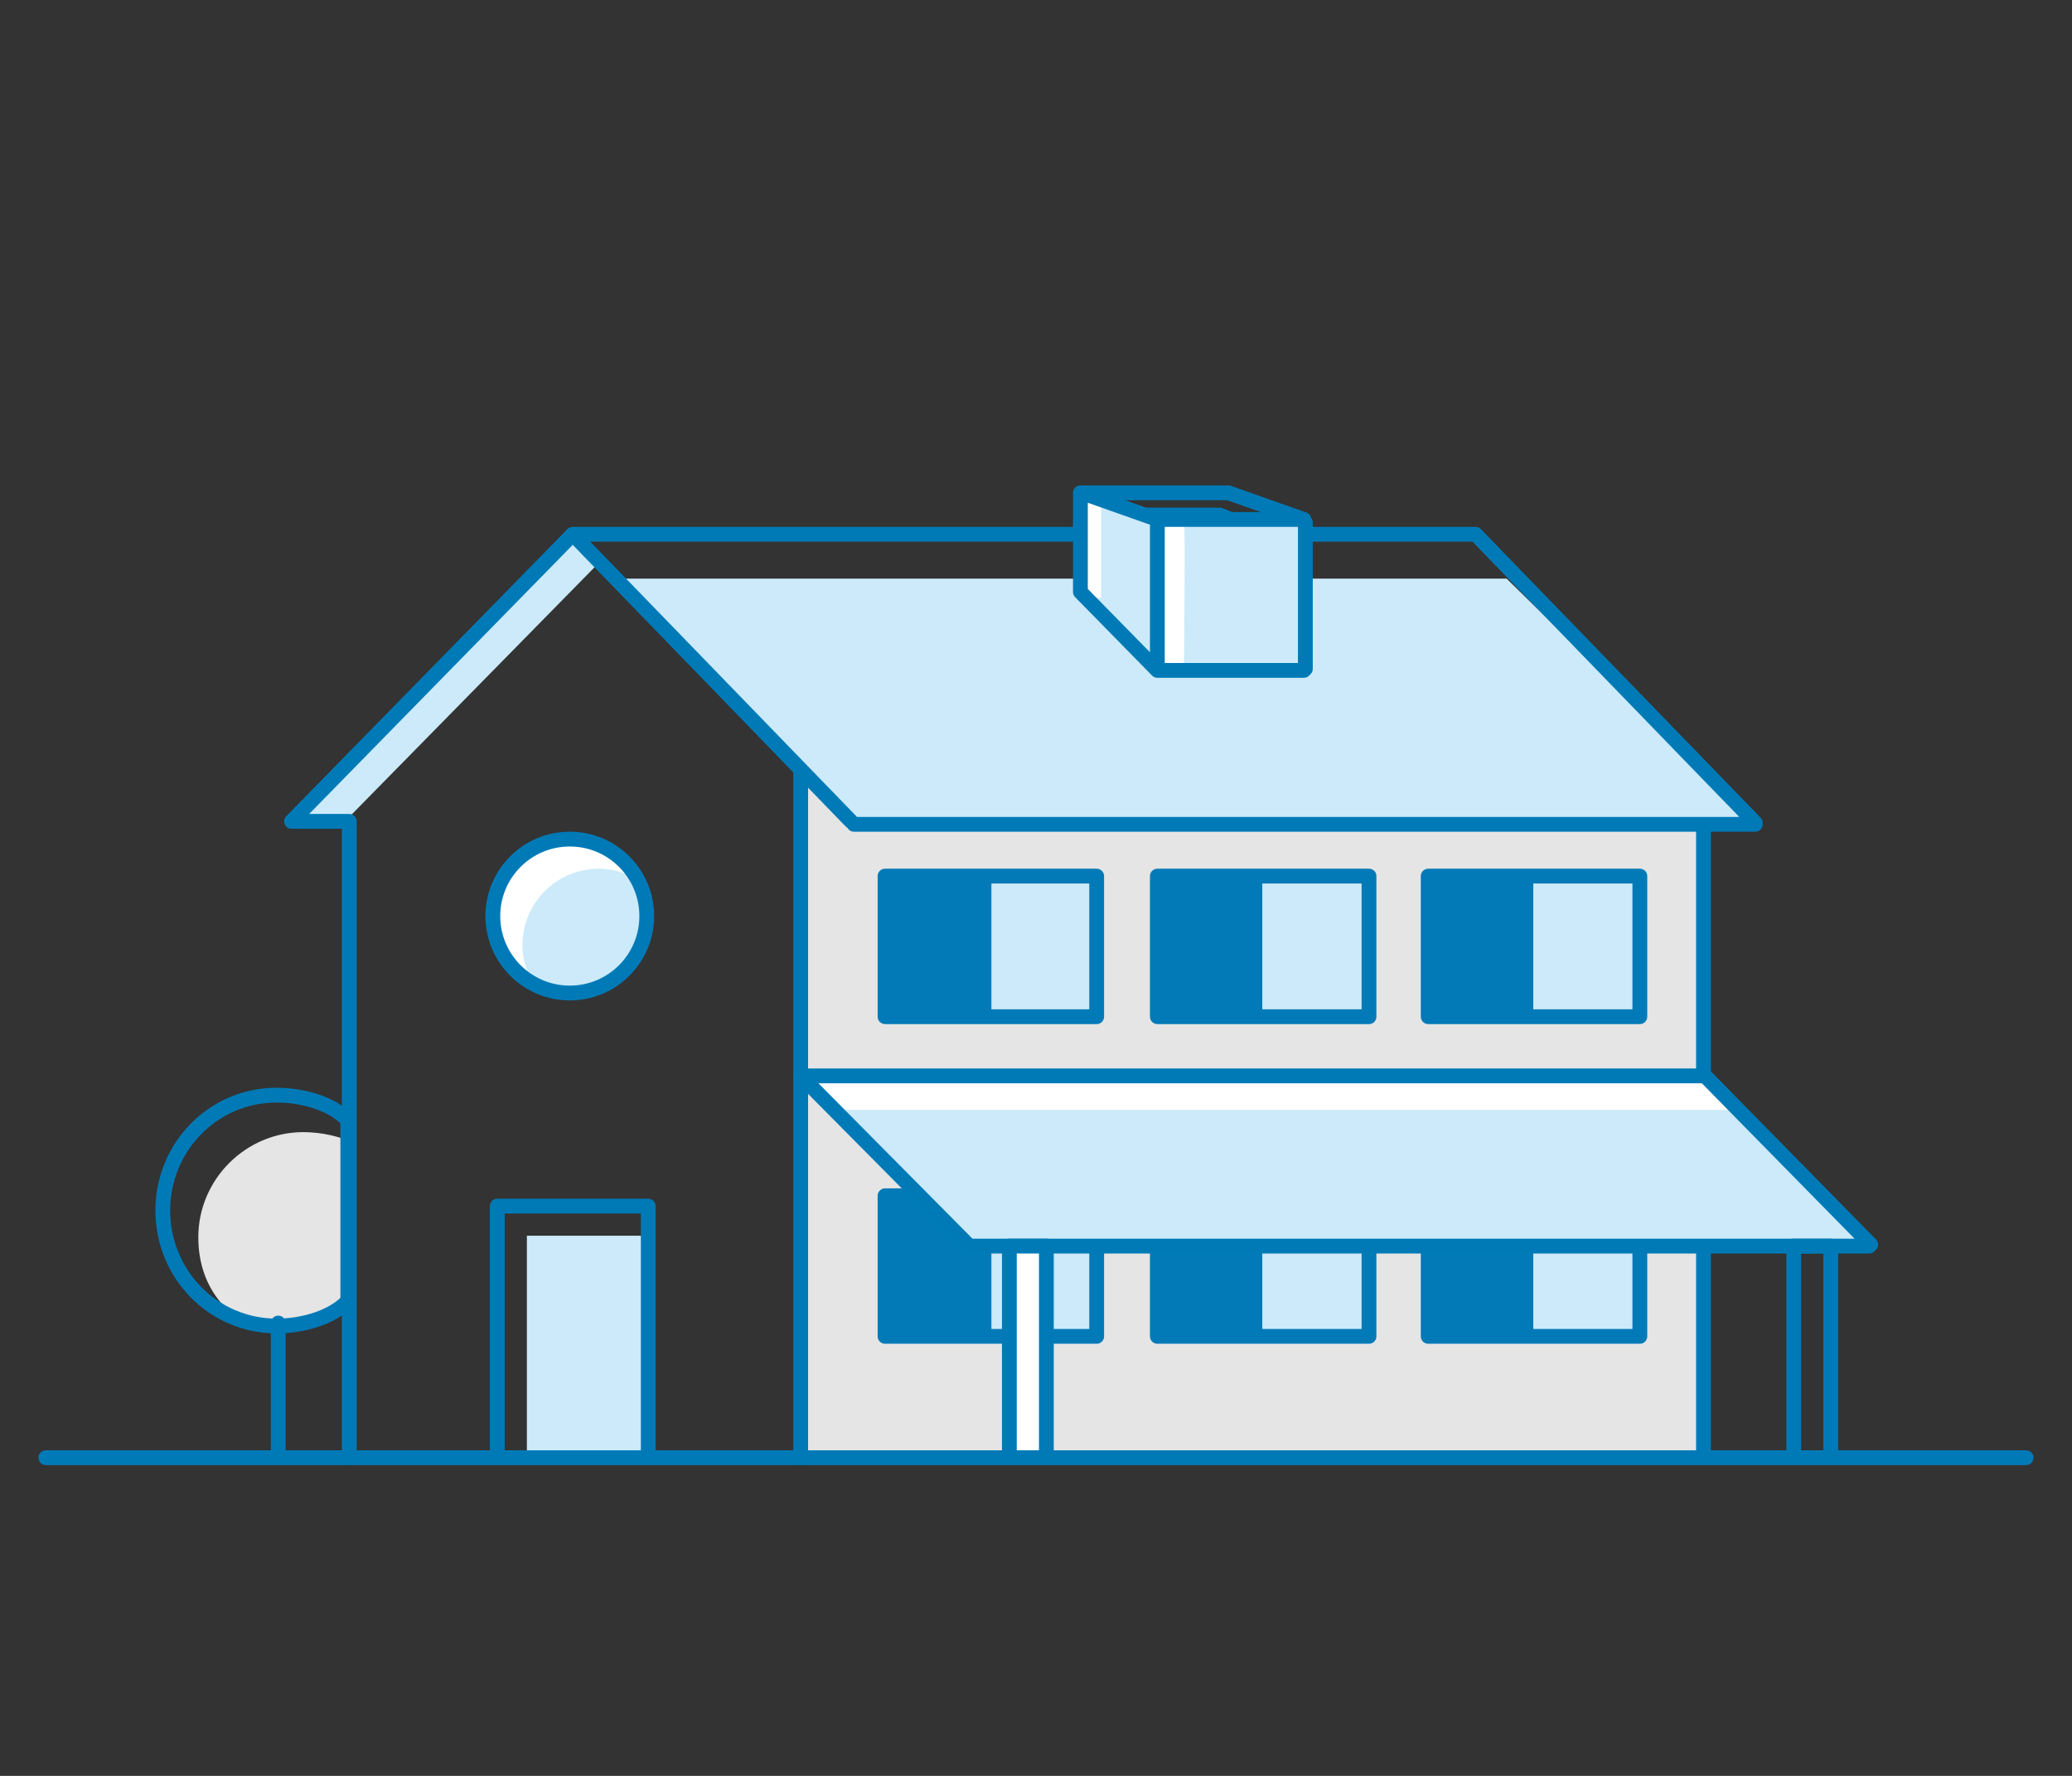 <svg version="1" xmlns="http://www.w3.org/2000/svg" width="140" height="120"><rect width="100%" height="100%" fill="#333333" stroke="none"/><path fill="#E5E5E5" d="M54.2 52.5H115v45.9H54.2z"/><path fill="#027AB7" d="M59.8 59.2H67v9.5h-7.2z"/><path fill="#CCEAF9" d="M67 59.2h7.2v9.5H67z"/><path fill="none" stroke="#027AB7" stroke-linecap="round" stroke-linejoin="round" stroke-miterlimit="10" d="M59.8 59.2h14.3v9.5H59.8z"/><path fill="#027AB7" d="M78.1 59.2h7.2v9.5h-7.2z"/><path fill="#CCEAF9" d="M85.3 59.2h7.2v9.5h-7.2z"/><path fill="none" stroke="#027AB7" stroke-linecap="round" stroke-linejoin="round" stroke-miterlimit="10" d="M78.2 59.2h14.3v9.5H78.2z"/><path fill="#027AB7" d="M96.5 59.2h7.2v9.5h-7.2z"/><path fill="#CCEAF9" d="M103.6 59.2h7.2v9.5h-7.2z"/><path fill="none" stroke="#027AB7" stroke-linecap="round" stroke-linejoin="round" stroke-miterlimit="10" d="M96.5 59.2h14.3v9.5H96.5z"/><path fill="#027AB7" d="M59.8 80.8H67v9.5h-7.2z"/><path fill="#CCEAF9" d="M67 80.8h7.2v9.5H67z"/><path fill="none" stroke="#027AB7" stroke-linecap="round" stroke-linejoin="round" stroke-miterlimit="10" d="M59.8 80.8h14.3v9.5H59.8z"/><path fill="#027AB7" d="M78.1 80.8h7.2v9.5h-7.2z"/><path fill="#CCEAF9" d="M85.3 80.8h7.2v9.5h-7.2z"/><path fill="none" stroke="#027AB7" stroke-linecap="round" stroke-linejoin="round" stroke-miterlimit="10" d="M78.2 80.8h14.3v9.5H78.2z"/><path fill="#027AB7" d="M96.5 80.8h7.2v9.5h-7.2z"/><path fill="#CCEAF9" d="M103.6 80.8h7.2v9.5h-7.2z"/><path fill="none" stroke="#027AB7" stroke-linecap="round" stroke-linejoin="round" stroke-miterlimit="10" d="M96.5 80.8h14.3v9.5H96.5z"/><path fill="#CCEAF9" d="M35.6 83.5h8.2v14.8h-8.2z"/><path fill="none" stroke="#007AB7" stroke-linecap="round" stroke-linejoin="round" stroke-miterlimit="10" d="M43.8 98V81.5H33.6V98"/><path fill="#E5E5E5" d="M24 77.3c-.9-.5-2.3-.8-3.5-.8-3.9 0-7.1 3.2-7.1 7.1 0 1.7.5 3.2 1.5 4.4 1.2 1 2.9 1.5 4.5 1.5 1.7 0 2.8-.6 4.6-1.6V77.3z"/><path fill="none" stroke="#007AB7" stroke-linecap="round" stroke-linejoin="round" stroke-miterlimit="10" d="M23.5 75.7c-1-1.1-3-1.7-4.8-1.7-4.3 0-7.7 3.5-7.7 7.8s3.4 7.8 7.7 7.8c1.8 0 3.8-.6 4.8-1.7V75.7zm-4.7 13.7v9"/><path fill="#CCEAF9" d="M42 39.1h59.8l16.6 16.3H57.1zm-3.5-2.8L20.1 55.2h3.5l16.7-17z"/><path fill="none" stroke="#007AB7" stroke-linecap="round" stroke-linejoin="round" stroke-miterlimit="10" d="M118.6 55.6L99.7 36.1h-61m18.8 19.4L38.7 36.1l-19 19.4m38 .2h60.9m-98.9-.2h3.9m0 0v43m30.5-46.3v46.3m61-42.7v16.7"/><path fill="#FFF" d="M54.9 73.1h60.8l1.9 2H56.8z"/><path fill="#CCEAF9" d="M56.6 75h60.7l8.9 9-60.6.3z"/><path fill="none" stroke="#007AB7" stroke-linecap="round" stroke-linejoin="round" stroke-miterlimit="10" d="M126.4 84.1l-11.2-11.4H54.1m0 0l11.3 11.4m.2.1h60.7"/><path fill="#FFF" d="M68.2 84.1h2.5v14.2h-2.5z"/><path fill="none" stroke="#007AB7" stroke-linecap="round" stroke-linejoin="round" stroke-miterlimit="10" d="M68.2 98.4V84.2h2.5v14.2m50.5 0V84.2h2.5v14.2m-8.6-14v13.8"/><circle fill="#CCEAF9" cx="38.5" cy="61.9" r="5.2"/><path fill="#FFF" d="M35.3 63.9c0-2.9 2.3-5.2 5.2-5.2.9 0 1.8.3 2.5.7-.9-1.6-2.6-2.7-4.5-2.7-2.9 0-5.2 2.3-5.2 5.2 0 1.9 1.1 3.6 2.7 4.5-.4-.7-.7-1.6-.7-2.5z"/><circle fill="none" stroke="#007AB7" stroke-linecap="round" stroke-linejoin="round" stroke-miterlimit="10" cx="38.5" cy="61.9" r="5.2"/><path fill="none" stroke="#007AB7" stroke-linecap="round" stroke-linejoin="round" stroke-miterlimit="10" d="M3.1 98.5h133.8"/><path fill="#FFF" d="M78.4 34.8h2.1v10.5h-2.1zm-5.3-1.3h1.4v6.9h-1.4z"/><path fill="#CCEAF9" d="M80 35.1l8 .1V45h-8s.1-9.9 0-9.9zm-5.6-.9v6.9l3.7 4.1.1-10z"/><path d="M88.1 45.3h-9.9l-5.1-5.2m15-5h-9.9l-5.1-1.8H83zM73 33.3V40m5.2-4.8v9.9m10-9.8v9.9" fill="none" stroke="#007AB7" stroke-linecap="round" stroke-linejoin="round" stroke-miterlimit="10"/><path fill="#007AB7" d="M76.5 34.3h6l2 .8L78 35z"/></svg>